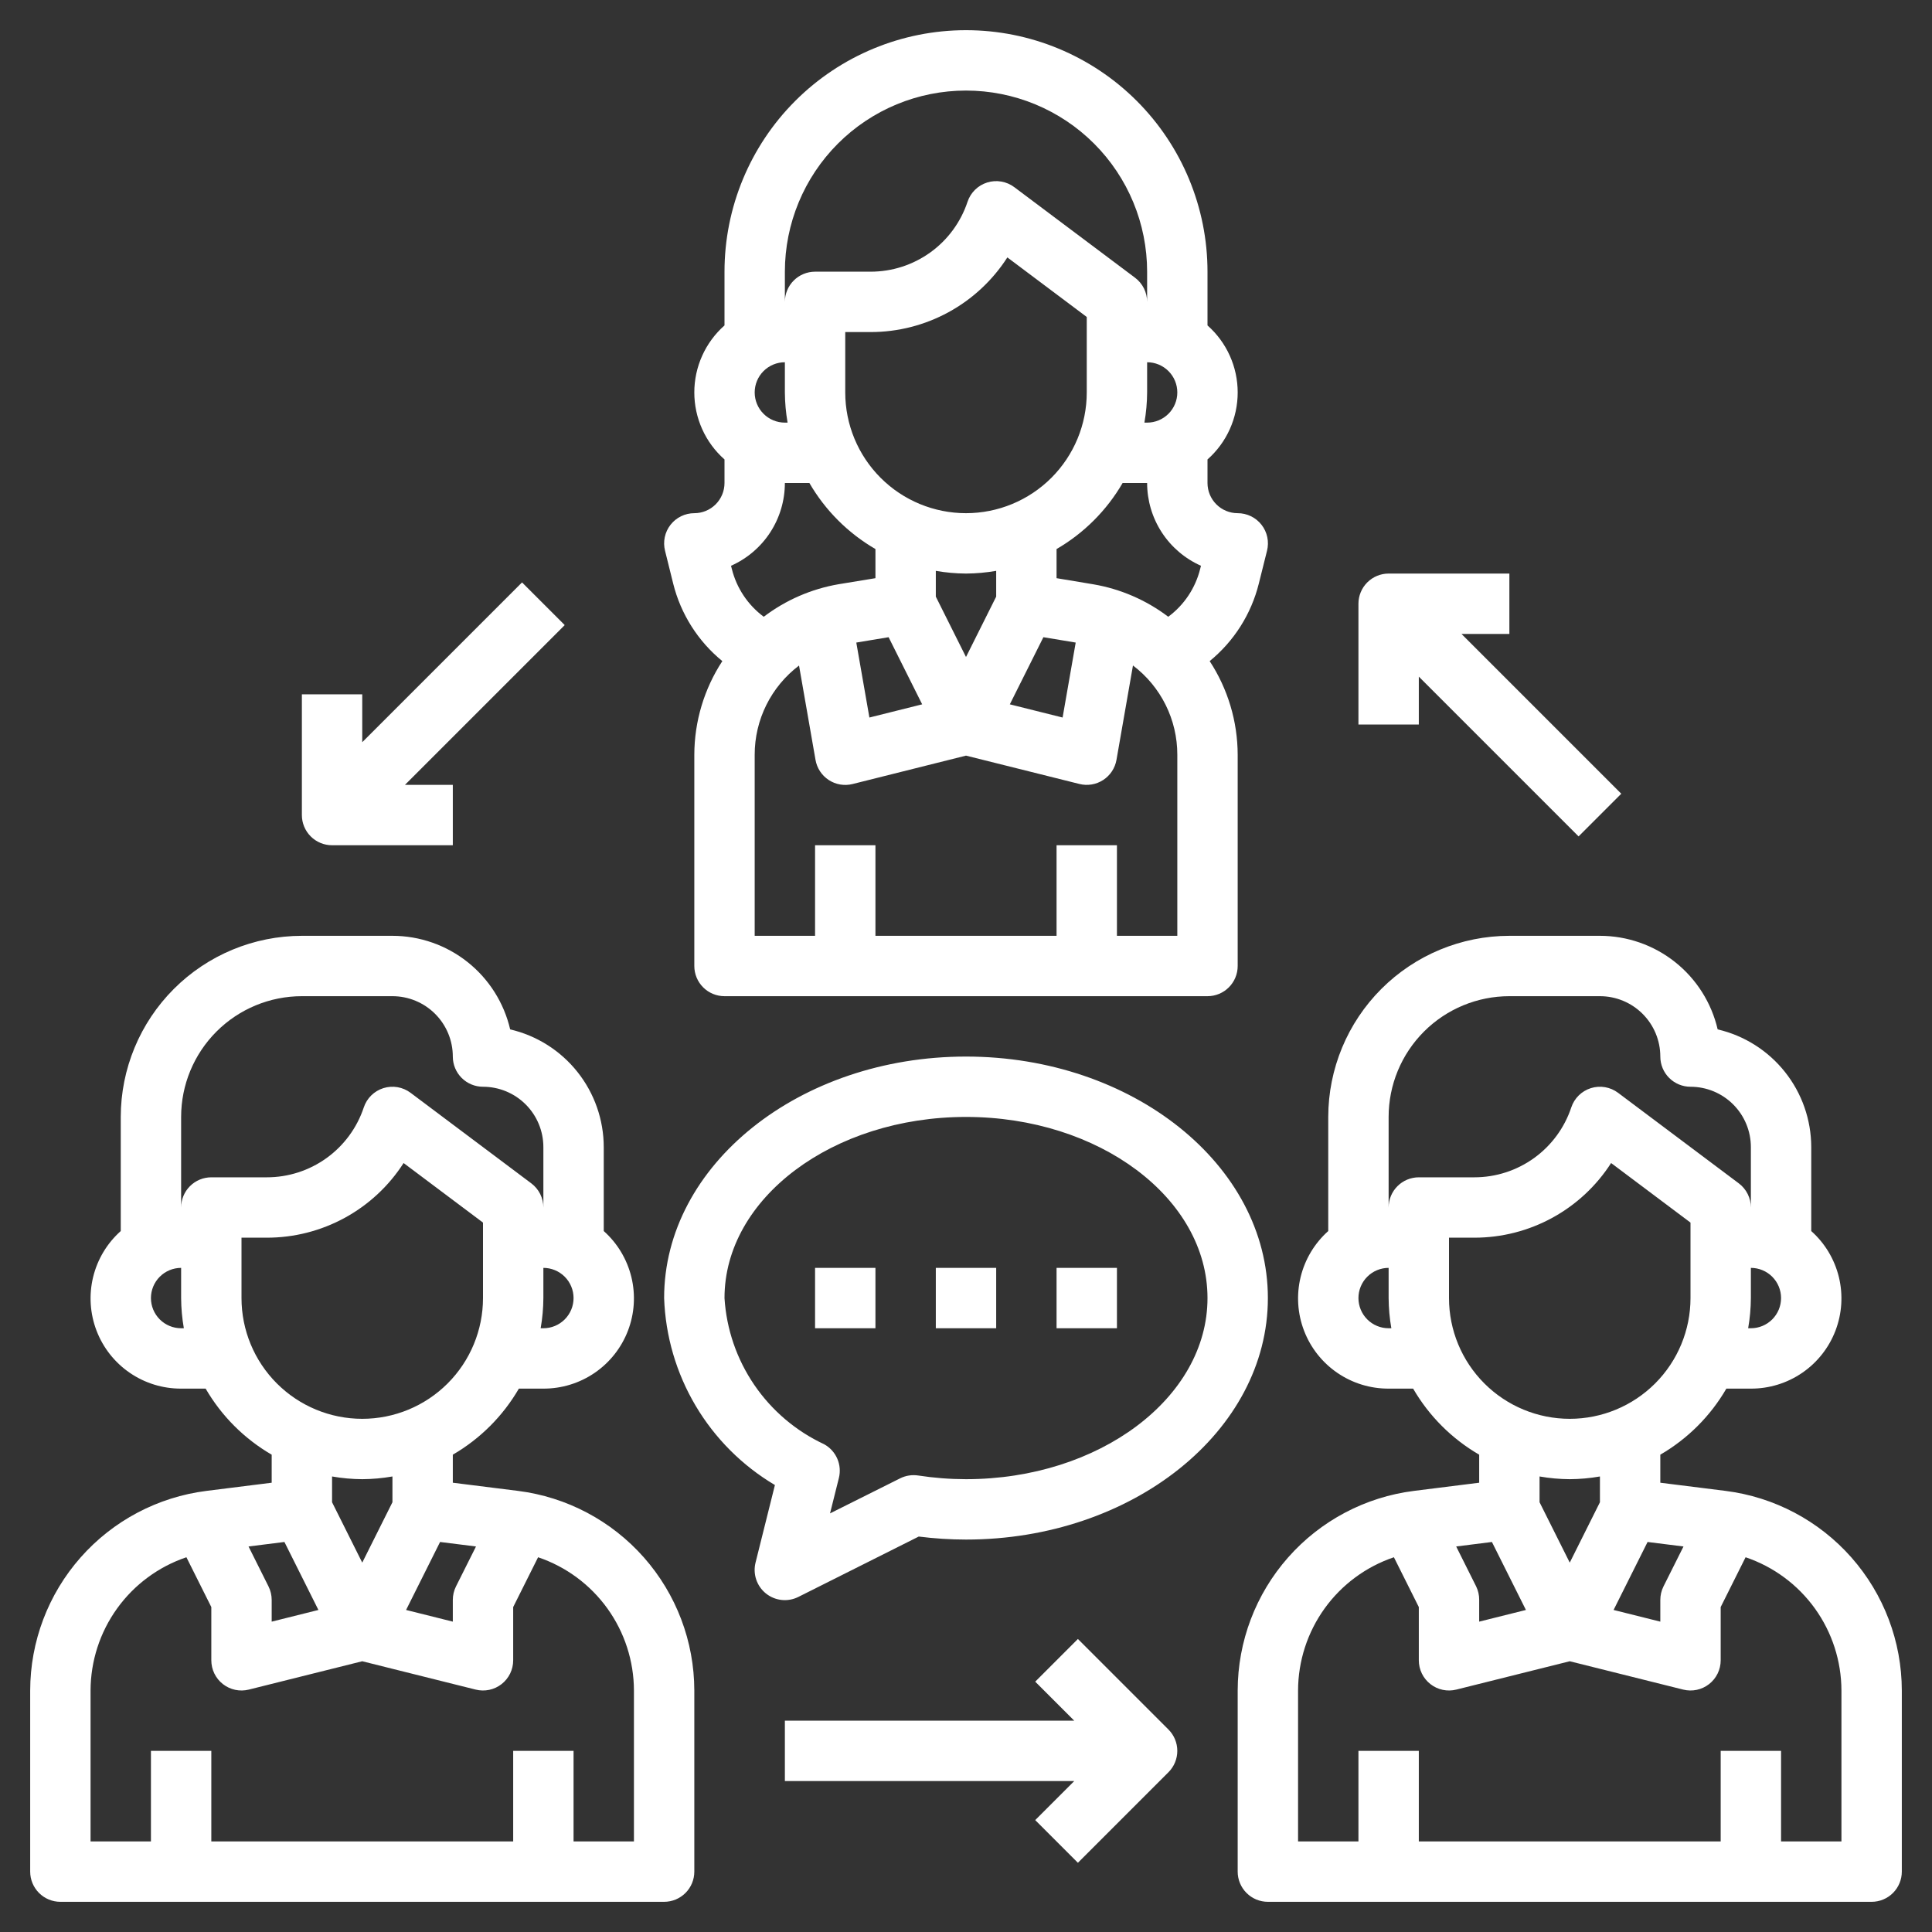 <svg width="351" height="351" viewBox="0 0 351 351" fill="none" xmlns="http://www.w3.org/2000/svg">
<rect x="0" y="0" width="351" height="351" fill="#333333" stroke="none"/>
<path d="M122.302 106.024C123.68 111.559 126.812 116.5 131.23 120.108C127.925 125.163 126.157 131.069 126.141 137.109V175.5C126.141 176.955 126.718 178.35 127.747 179.378C128.775 180.407 130.17 180.984 131.625 180.984H219.375C220.83 180.984 222.225 180.407 223.253 179.378C224.282 178.35 224.859 176.955 224.859 175.5V137.109C224.843 131.069 223.075 125.163 219.77 120.108C224.188 116.5 227.32 111.559 228.698 106.024L230.19 100.051C230.393 99.242 230.408 98.397 230.235 97.58C230.062 96.764 229.705 95.998 229.19 95.34C228.676 94.683 228.019 94.151 227.268 93.787C226.518 93.422 225.694 93.233 224.859 93.234C223.405 93.234 222.01 92.657 220.981 91.628C219.953 90.6 219.375 89.204 219.375 87.75V83.472C221.099 81.947 222.48 80.073 223.425 77.974C224.371 75.875 224.86 73.599 224.86 71.297C224.86 68.995 224.371 66.719 223.425 64.62C222.48 62.521 221.099 60.647 219.375 59.122V49.359C219.375 37.723 214.752 26.563 206.524 18.335C198.296 10.107 187.136 5.484 175.5 5.484C163.864 5.484 152.704 10.107 144.476 18.335C136.248 26.563 131.625 37.723 131.625 49.359V59.122C129.901 60.647 128.52 62.521 127.575 64.62C126.629 66.719 126.14 68.995 126.14 71.297C126.14 73.599 126.629 75.875 127.575 77.974C128.52 80.073 129.901 81.947 131.625 83.472V87.75C131.625 89.204 131.047 90.6 130.019 91.628C128.99 92.657 127.595 93.234 126.141 93.234C125.307 93.234 124.484 93.424 123.735 93.79C122.986 94.156 122.33 94.688 121.817 95.345C121.304 96.002 120.948 96.767 120.775 97.583C120.603 98.399 120.618 99.243 120.821 100.051L122.302 106.024ZM213.891 170.016H202.922V153.562H191.953V170.016H159.047V153.562H148.078V170.016H137.109V137.109C137.108 133.971 137.835 130.875 139.233 128.064C140.631 125.254 142.662 122.807 145.166 120.914L148.16 138.053C148.289 138.796 148.569 139.505 148.984 140.135C149.399 140.765 149.939 141.303 150.571 141.715C151.203 142.127 151.914 142.404 152.658 142.528C153.402 142.653 154.163 142.623 154.895 142.44L175.5 137.279L196.105 142.429C196.837 142.612 197.598 142.642 198.342 142.517C199.086 142.393 199.797 142.116 200.429 141.704C201.061 141.292 201.601 140.754 202.016 140.124C202.431 139.494 202.711 138.785 202.84 138.042L205.834 120.903C208.339 122.797 210.371 125.246 211.769 128.058C213.167 130.87 213.893 133.969 213.891 137.109V170.016ZM189.562 115.764L195.43 116.74L193.05 130.358L183.463 127.961L189.562 115.764ZM175.5 93.234C169.682 93.234 164.102 90.923 159.988 86.809C155.874 82.695 153.562 77.115 153.562 71.297V60.328H158.158C163.106 60.333 167.976 59.093 172.319 56.723C176.663 54.353 180.34 50.929 183.014 46.765L197.438 57.586V71.297C197.438 77.115 195.126 82.695 191.012 86.809C186.898 90.923 181.318 93.234 175.5 93.234ZM175.5 104.203C177.339 104.192 179.173 104.027 180.984 103.71V108.393L175.5 119.362L170.016 108.393V103.71C171.827 104.027 173.661 104.192 175.5 104.203ZM161.438 115.764L167.537 127.961L157.95 130.358L155.57 116.74L161.438 115.764ZM218.19 102.788L218.042 103.364C217.176 106.844 215.126 109.915 212.245 112.051C208.249 109.022 203.582 106.999 198.639 106.156L191.953 105.042V99.75C196.93 96.863 201.066 92.727 203.953 87.75H208.406C208.407 90.935 209.332 94.051 211.068 96.72C212.805 99.389 215.279 101.497 218.19 102.788ZM208.406 71.297V65.812C209.861 65.812 211.256 66.39 212.284 67.419C213.313 68.447 213.891 69.842 213.891 71.297C213.891 72.751 213.313 74.146 212.284 75.175C211.256 76.203 209.861 76.781 208.406 76.781H207.913C208.23 74.97 208.395 73.136 208.406 71.297ZM142.594 49.359C142.594 40.632 146.061 32.262 152.232 26.091C158.403 19.92 166.773 16.453 175.5 16.453C184.227 16.453 192.597 19.92 198.768 26.091C204.939 32.262 208.406 40.632 208.406 49.359V54.844C208.406 53.992 208.208 53.153 207.827 52.391C207.446 51.63 206.894 50.967 206.212 50.456L184.275 34.003C183.58 33.481 182.77 33.132 181.914 32.985C181.057 32.837 180.177 32.896 179.348 33.155C178.518 33.414 177.762 33.867 177.141 34.476C176.521 35.085 176.054 35.833 175.78 36.658C174.55 40.358 172.185 43.577 169.022 45.857C165.859 48.137 162.058 49.362 158.158 49.359H148.078C146.624 49.359 145.229 49.937 144.2 50.966C143.172 51.994 142.594 53.389 142.594 54.844V49.359ZM137.109 71.297C137.109 69.842 137.687 68.447 138.716 67.419C139.744 66.39 141.139 65.812 142.594 65.812V71.297C142.605 73.136 142.77 74.97 143.087 76.781H142.594C141.139 76.781 139.744 76.203 138.716 75.175C137.687 74.146 137.109 72.751 137.109 71.297ZM147.047 87.75C149.934 92.727 154.07 96.863 159.047 99.75V105.042L152.361 106.139C147.417 106.988 142.749 109.016 138.755 112.051C135.874 109.915 133.824 106.844 132.958 103.364L132.81 102.788C135.721 101.497 138.195 99.389 139.932 96.72C141.668 94.051 142.593 90.935 142.594 87.75H147.047ZM94.128 270.862L82.266 269.376V264.281C87.242 261.394 91.379 257.258 94.265 252.281H98.719C102.046 252.293 105.298 251.293 108.043 249.412C110.788 247.532 112.896 244.861 114.086 241.754C115.276 238.647 115.493 235.251 114.708 232.018C113.922 228.785 112.171 225.867 109.688 223.653V208.406C109.682 203.446 107.999 198.633 104.912 194.75C101.826 190.867 97.517 188.142 92.686 187.017C91.562 182.186 88.837 177.876 84.954 174.789C81.071 171.703 76.257 170.02 71.297 170.016H54.844C46.119 170.024 37.754 173.494 31.585 179.663C25.416 185.832 21.946 194.197 21.938 202.922V223.653C19.454 225.867 17.703 228.785 16.917 232.018C16.132 235.251 16.349 238.647 17.539 241.754C18.729 244.861 20.837 247.532 23.582 249.412C26.327 251.293 29.579 252.293 32.906 252.281H37.36C40.246 257.258 44.383 261.394 49.359 264.281V269.376L37.497 270.862C28.663 271.978 20.538 276.276 14.646 282.951C8.753 289.626 5.496 298.221 5.484 307.125V340.031C5.484 341.486 6.062 342.881 7.091 343.909C8.119 344.938 9.514 345.516 10.969 345.516H120.656C122.111 345.516 123.506 344.938 124.534 343.909C125.563 342.881 126.141 341.486 126.141 340.031V307.125C126.129 298.221 122.872 289.626 116.979 282.951C111.087 276.276 102.962 271.978 94.128 270.862ZM86.478 280.959L82.841 288.22C82.462 288.982 82.265 289.821 82.266 290.672V294.615L73.776 292.493L79.951 280.142L86.478 280.959ZM98.719 241.312H98.225C98.543 239.501 98.708 237.667 98.719 235.828V230.344C100.173 230.344 101.568 230.922 102.597 231.95C103.625 232.979 104.203 234.374 104.203 235.828C104.203 237.283 103.625 238.678 102.597 239.706C101.568 240.735 100.173 241.312 98.719 241.312ZM32.906 241.312C31.452 241.312 30.057 240.735 29.028 239.706C28 238.678 27.422 237.283 27.422 235.828C27.422 234.374 28 232.979 29.028 231.95C30.057 230.922 31.452 230.344 32.906 230.344V235.828C32.917 237.667 33.082 239.501 33.4 241.312H32.906ZM38.391 213.891C36.936 213.891 35.541 214.468 34.513 215.497C33.484 216.525 32.906 217.92 32.906 219.375V202.922C32.906 197.104 35.218 191.524 39.332 187.41C43.446 183.296 49.026 180.984 54.844 180.984H71.297C74.206 180.984 76.996 182.14 79.053 184.197C81.11 186.254 82.266 189.044 82.266 191.953C82.266 193.408 82.843 194.803 83.872 195.831C84.9 196.86 86.296 197.438 87.75 197.438C90.659 197.438 93.449 198.593 95.506 200.65C97.563 202.707 98.719 205.497 98.719 208.406V219.375C98.719 218.524 98.52 217.684 98.14 216.922C97.759 216.161 97.206 215.498 96.525 214.988L74.588 198.534C73.892 198.013 73.083 197.664 72.226 197.516C71.369 197.369 70.49 197.427 69.66 197.686C68.83 197.946 68.074 198.398 67.454 199.007C66.834 199.616 66.367 200.364 66.092 201.189C64.862 204.889 62.498 208.108 59.335 210.388C56.172 212.668 52.37 213.894 48.471 213.891H38.391ZM43.875 224.859H48.471C53.419 224.864 58.288 223.624 62.632 221.254C66.975 218.884 70.653 215.46 73.326 211.297L87.75 222.117V235.828C87.75 241.646 85.439 247.226 81.325 251.34C77.211 255.454 71.631 257.766 65.812 257.766C59.994 257.766 54.414 255.454 50.3 251.34C46.186 247.226 43.875 241.646 43.875 235.828V224.859ZM65.812 268.734C67.651 268.723 69.486 268.558 71.297 268.241V272.924L65.812 283.893L60.328 272.924V268.241C62.139 268.558 63.974 268.723 65.812 268.734ZM51.674 280.142L57.849 292.493L49.359 294.615V290.672C49.36 289.821 49.163 288.982 48.783 288.22L45.153 280.959L51.674 280.142ZM115.172 334.547H104.203V318.094H93.234V334.547H38.391V318.094H27.422V334.547H16.453V307.125C16.465 301.777 18.15 296.567 21.273 292.225C24.396 287.884 28.799 284.629 33.866 282.917L38.391 291.966V301.641C38.391 302.474 38.581 303.297 38.946 304.046C39.312 304.795 39.844 305.451 40.501 305.964C41.158 306.477 41.924 306.833 42.739 307.006C43.555 307.179 44.399 307.163 45.208 306.96L65.812 301.811L86.417 306.96C87.226 307.163 88.07 307.179 88.886 307.006C89.701 306.833 90.467 306.477 91.124 305.964C91.781 305.451 92.313 304.795 92.679 304.046C93.044 303.297 93.234 302.474 93.234 301.641V291.966L97.759 282.917C102.825 284.629 107.229 287.884 110.352 292.225C113.475 296.567 115.16 301.777 115.172 307.125V334.547ZM313.503 270.862L301.641 269.376V264.281C306.617 261.394 310.754 257.258 313.64 252.281H318.094C321.421 252.293 324.673 251.293 327.418 249.412C330.163 247.532 332.271 244.861 333.461 241.754C334.651 238.647 334.868 235.251 334.083 232.018C333.297 228.785 331.546 225.867 329.062 223.653V208.406C329.057 203.446 327.374 198.633 324.287 194.75C321.201 190.867 316.892 188.142 312.061 187.017C310.937 182.186 308.212 177.876 304.329 174.789C300.446 171.703 295.632 170.02 290.672 170.016H274.219C265.494 170.024 257.129 173.494 250.96 179.663C244.791 185.832 241.321 194.197 241.312 202.922V223.653C238.829 225.867 237.078 228.785 236.292 232.018C235.507 235.251 235.724 238.647 236.914 241.754C238.104 244.861 240.212 247.532 242.957 249.412C245.702 251.293 248.954 252.293 252.281 252.281H256.735C259.621 257.258 263.758 261.394 268.734 264.281V269.376L256.872 270.862C248.038 271.978 239.913 276.276 234.021 282.951C228.128 289.626 224.871 298.221 224.859 307.125V340.031C224.859 341.486 225.437 342.881 226.466 343.909C227.494 344.938 228.889 345.516 230.344 345.516H340.031C341.486 345.516 342.881 344.938 343.909 343.909C344.938 342.881 345.516 341.486 345.516 340.031V307.125C345.504 298.221 342.247 289.626 336.354 282.951C330.462 276.276 322.337 271.978 313.503 270.862ZM305.853 280.959L302.216 288.22C301.837 288.982 301.64 289.821 301.641 290.672V294.615L293.151 292.493L299.326 280.142L305.853 280.959ZM318.094 241.312H317.6C317.918 239.501 318.083 237.667 318.094 235.828V230.344C319.548 230.344 320.943 230.922 321.972 231.95C323 232.979 323.578 234.374 323.578 235.828C323.578 237.283 323 238.678 321.972 239.706C320.943 240.735 319.548 241.312 318.094 241.312ZM252.281 241.312C250.827 241.312 249.432 240.735 248.403 239.706C247.375 238.678 246.797 237.283 246.797 235.828C246.797 234.374 247.375 232.979 248.403 231.95C249.432 230.922 250.827 230.344 252.281 230.344V235.828C252.292 237.667 252.457 239.501 252.775 241.312H252.281ZM257.766 213.891C256.311 213.891 254.916 214.468 253.888 215.497C252.859 216.525 252.281 217.92 252.281 219.375V202.922C252.281 197.104 254.593 191.524 258.707 187.41C262.821 183.296 268.401 180.984 274.219 180.984H290.672C293.581 180.984 296.371 182.14 298.428 184.197C300.485 186.254 301.641 189.044 301.641 191.953C301.641 193.408 302.218 194.803 303.247 195.831C304.275 196.86 305.67 197.438 307.125 197.438C310.034 197.438 312.824 198.593 314.881 200.65C316.938 202.707 318.094 205.497 318.094 208.406V219.375C318.094 218.524 317.896 217.684 317.515 216.922C317.134 216.161 316.581 215.498 315.9 214.988L293.962 198.534C293.267 198.013 292.458 197.664 291.601 197.516C290.744 197.369 289.865 197.427 289.035 197.686C288.205 197.946 287.449 198.398 286.829 199.007C286.208 199.616 285.742 200.364 285.467 201.189C284.237 204.889 281.873 208.108 278.71 210.388C275.546 212.668 271.745 213.894 267.846 213.891H257.766ZM263.25 224.859H267.846C272.794 224.864 277.663 223.624 282.007 221.254C286.35 218.884 290.028 215.46 292.701 211.297L307.125 222.117V235.828C307.125 241.646 304.814 247.226 300.7 251.34C296.586 255.454 291.006 257.766 285.188 257.766C279.369 257.766 273.789 255.454 269.675 251.34C265.561 247.226 263.25 241.646 263.25 235.828V224.859ZM285.188 268.734C287.026 268.723 288.861 268.558 290.672 268.241V272.924L285.188 283.893L279.703 272.924V268.241C281.514 268.558 283.349 268.723 285.188 268.734ZM271.049 280.142L277.224 292.493L268.734 294.615V290.672C268.744 289.823 268.556 288.984 268.186 288.22L264.555 280.959L271.049 280.142ZM334.547 334.547H323.578V318.094H312.609V334.547H257.766V318.094H246.797V334.547H235.828V307.125C235.84 301.777 237.525 296.567 240.648 292.225C243.771 287.884 248.175 284.629 253.241 282.917L257.766 291.966V301.641C257.766 302.474 257.956 303.297 258.321 304.046C258.687 304.795 259.219 305.451 259.876 305.964C260.533 306.477 261.299 306.833 262.114 307.006C262.93 307.179 263.774 307.163 264.583 306.96L285.188 301.811L305.792 306.96C306.601 307.163 307.445 307.179 308.261 307.006C309.076 306.833 309.842 306.477 310.499 305.964C311.156 305.451 311.688 304.795 312.054 304.046C312.419 303.297 312.609 302.474 312.609 301.641V291.966L317.134 282.917C322.2 284.629 326.604 287.884 329.727 292.225C332.85 296.567 334.535 301.777 334.547 307.125V334.547ZM175.5 191.953C145.259 191.953 120.656 211.637 120.656 235.828C120.893 242.724 122.86 249.45 126.377 255.386C129.895 261.323 134.849 266.279 140.784 269.798L137.274 283.855C137.012 284.874 137.048 285.948 137.379 286.947C137.711 287.947 138.322 288.83 139.142 289.49C139.961 290.151 140.954 290.563 142.001 290.675C143.047 290.787 144.104 290.596 145.045 290.123L166.917 279.155C169.764 279.517 172.63 279.7 175.5 279.703C205.741 279.703 230.344 260.02 230.344 235.828C230.344 211.637 205.741 191.953 175.5 191.953ZM175.5 268.734C172.592 268.731 169.688 268.507 166.813 268.065C165.688 267.894 164.538 268.076 163.522 268.586L150.798 274.948L152.405 268.52C152.699 267.345 152.595 266.105 152.11 264.995C151.625 263.885 150.786 262.966 149.723 262.383C144.598 259.993 140.212 256.265 137.027 251.592C133.842 246.918 131.976 241.473 131.625 235.828C131.625 217.68 151.308 202.922 175.5 202.922C199.692 202.922 219.375 217.68 219.375 235.828C219.375 253.976 199.692 268.734 175.5 268.734Z" fill="white"/>
<path d="M159.047 230.344H148.078V241.312H159.047V230.344Z" fill="white"/>
<path d="M180.984 230.344H170.016V241.312H180.984V230.344Z" fill="white"/>
<path d="M202.922 230.344H191.953V241.312H202.922V230.344Z" fill="white"/>
<path d="M60.328 153.562H82.266V142.594H73.567L102.596 113.565L94.841 105.81L65.812 134.839V126.141H54.844V148.078C54.844 149.533 55.422 150.928 56.45 151.956C57.479 152.985 58.874 153.562 60.328 153.562ZM257.766 122.927L286.794 151.956L294.549 144.201L265.521 115.172H274.219V104.203H252.281C250.827 104.203 249.432 104.781 248.403 105.809C247.375 106.838 246.797 108.233 246.797 109.688V131.625H257.766V122.927ZM195.831 297.763L188.076 305.518L195.167 312.609H142.594V323.578H195.167L188.076 330.669L195.831 338.424L212.284 321.971C213.312 320.943 213.889 319.548 213.889 318.094C213.889 316.639 213.312 315.245 212.284 314.216L195.831 297.763Z" fill="white"/>
</svg>
